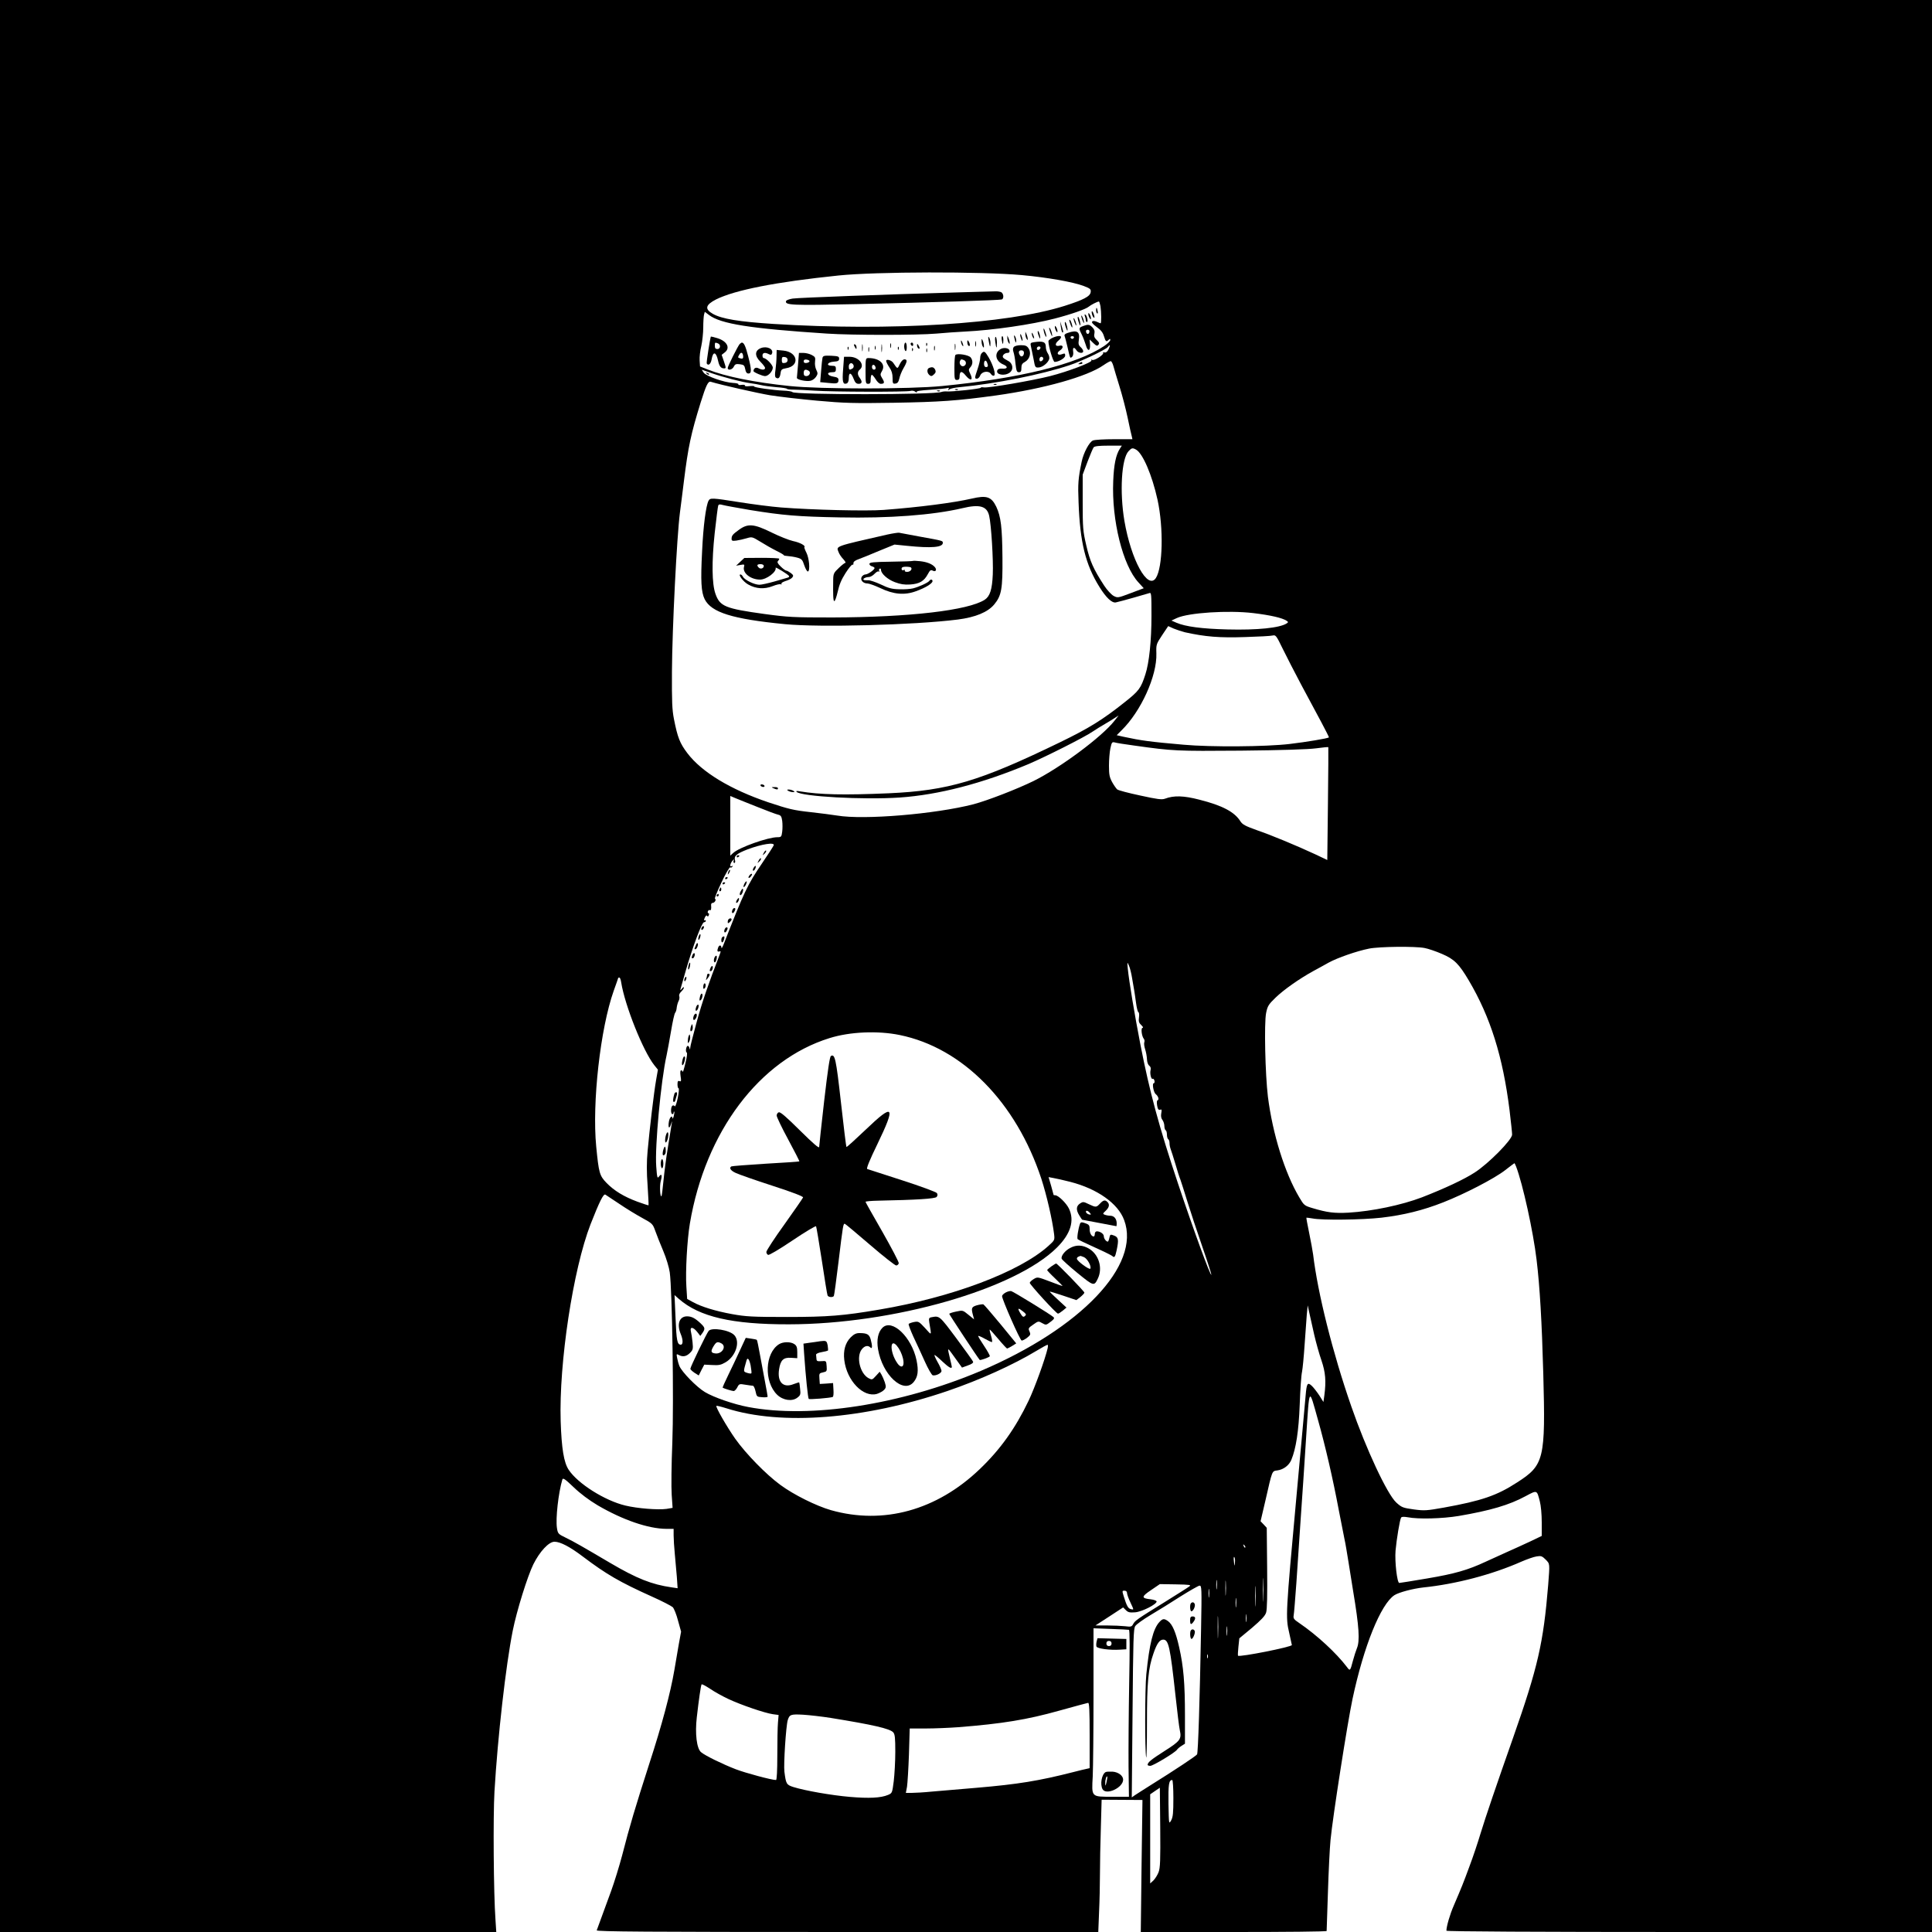 <?xml version="1.0" standalone="no"?>
<!DOCTYPE svg PUBLIC "-//W3C//DTD SVG 20010904//EN"
 "http://www.w3.org/TR/2001/REC-SVG-20010904/DTD/svg10.dtd">
<svg version="1.0" xmlns="http://www.w3.org/2000/svg"
 width="1500pt" height="1500pt" viewBox="0 0 1500 1500"
 preserveAspectRatio="xMidYMid meet">
<g transform="translate(0,1500) scale(0.1,-0.1)"
fill="#000000" stroke="none">
<path d="M0 7500 l0 -7500 1926 0 1927 0 -6 93 c-15 206 -19 806 -8 997 25
424 88 980 142 1250 31 155 115 424 160 515 50 100 120 175 164 175 45 0 120
-39 220 -115 183 -138 286 -198 537 -311 79 -35 151 -73 161 -82 10 -10 29
-57 41 -104 l24 -86 -18 -98 c-9 -55 -25 -144 -34 -199 -31 -181 -96 -425
-197 -735 -106 -330 -149 -472 -209 -706 -22 -83 -60 -206 -85 -275 -54 -146
-106 -289 -112 -306 -4 -10 389 -13 1944 -13 l1950 0 6 152 c4 83 7 217 7 297
0 80 3 243 7 362 l6 216 159 -1 158 -1 -7 -512 -6 -513 721 0 c397 0 722 3
722 8 0 4 5 139 10 300 5 161 14 344 20 405 17 178 131 908 171 1097 87 409
219 735 325 805 34 22 143 51 224 60 253 26 535 100 761 200 44 19 97 38 119
41 34 6 43 3 70 -24 34 -35 33 -27 20 -198 -37 -450 -80 -638 -271 -1182 -133
-378 -215 -619 -255 -750 -19 -64 -57 -178 -85 -252 -50 -136 -60 -160 -122
-305 -30 -68 -57 -162 -57 -195 0 -6 700 -10 1885 -10 l1885 0 0 7500 0 7500
-7500 0 -7500 0 0 -7500z m7935 5364 c198 -18 395 -53 478 -84 52 -20 58 -25
55 -48 -4 -33 -55 -60 -203 -107 -446 -141 -1351 -197 -2260 -140 -267 17
-401 39 -470 78 -66 37 -58 70 24 112 146 73 466 136 951 186 290 30 1107 32
1425 3z m609 -241 c7 -44 8 -133 1 -133 -2 0 -16 5 -30 12 -17 7 -29 8 -35 2
-7 -7 5 -21 35 -43 32 -23 48 -43 56 -71 13 -43 18 -47 37 -28 9 9 12 9 12 -2
0 -8 -21 -29 -48 -47 -213 -142 -655 -251 -1257 -310 -254 -25 -948 -25 -1185
0 -273 28 -498 74 -635 128 l-60 24 -3 46 c-2 26 4 77 13 113 8 37 15 102 15
144 0 42 3 87 6 99 l6 22 32 -24 c91 -70 322 -106 917 -145 196 -13 699 -13
849 0 63 6 165 13 225 16 211 10 515 54 695 101 127 33 241 73 263 92 17 14
63 38 78 40 4 1 9 -16 13 -36z m69 -320 c-10 -30 -25 -44 -40 -39 -8 3 -11 1
-8 -4 8 -13 -71 -64 -86 -54 -7 4 -10 3 -5 -4 9 -14 -180 -86 -321 -122 -143
-36 -477 -93 -514 -88 -15 3 -26 1 -24 -2 5 -8 -228 -33 -266 -29 -13 1 -31
-1 -39 -4 -52 -23 -1142 -23 -1158 -1 -4 5 -34 10 -67 11 -78 3 -235 25 -230
33 2 3 -15 4 -37 2 -24 -3 -38 0 -35 5 3 5 -7 7 -25 5 -17 -3 -28 -1 -25 4 3
5 -16 10 -41 11 -69 3 -211 53 -229 80 l-15 23 73 -26 c95 -33 241 -71 305
-79 27 -4 65 -10 84 -15 19 -5 72 -12 118 -16 45 -3 82 -9 82 -13 0 -3 24 -6
53 -6 28 0 102 -4 162 -8 138 -10 716 -11 744 -2 13 4 29 1 38 -7 9 -7 14 -8
10 -2 -5 8 27 13 106 18 61 4 120 10 131 13 14 4 16 2 10 -8 -6 -11 -5 -12 7
-2 8 6 43 14 79 17 283 27 636 98 855 171 93 31 277 119 295 140 16 20 21 19
13 -2z m31 -144 c5 -19 26 -89 47 -157 21 -67 50 -178 64 -245 14 -67 28 -132
32 -144 l5 -23 -140 0 c-78 0 -152 -4 -166 -10 -28 -10 -74 -96 -88 -165 -27
-130 -30 -170 -24 -315 11 -310 54 -484 162 -657 52 -84 98 -127 128 -120 34
7 239 65 259 72 16 7 17 -6 17 -177 0 -193 -18 -364 -47 -453 -35 -109 -50
-129 -161 -217 -171 -136 -277 -202 -504 -312 -623 -302 -864 -374 -1328 -395
-350 -15 -533 -11 -690 15 -24 5 -32 3 -25 -4 35 -36 517 -63 800 -44 302 21
639 108 1001 260 131 56 436 209 499 253 22 15 64 41 92 57 29 17 65 39 80 49
l28 18 -33 -42 c-97 -124 -420 -364 -628 -467 -129 -63 -356 -151 -465 -180
-298 -77 -852 -123 -1059 -88 -36 6 -130 18 -210 27 -128 14 -166 23 -325 76
-295 100 -516 234 -628 381 -59 78 -76 122 -104 263 -15 75 -17 138 -16 370 2
338 38 1049 62 1235 6 41 19 152 31 245 33 266 54 365 130 610 42 134 58 167
78 161 79 -24 361 -88 462 -105 69 -11 233 -30 365 -42 210 -19 285 -21 595
-16 355 6 490 15 795 57 370 52 706 146 833 235 26 18 51 32 57 31 5 -2 14
-18 19 -37z m51 -642 c-31 -48 -47 -123 -52 -253 -13 -303 75 -656 196 -786
l41 -45 -101 -38 c-100 -38 -102 -38 -134 -21 -17 10 -50 45 -72 79 -84 129
-111 190 -139 312 -26 112 -28 135 -28 335 l0 215 37 99 c21 55 42 105 48 113
8 9 41 13 115 13 l104 0 -15 -23z m124 -7 c53 -28 126 -199 168 -390 48 -221
41 -525 -13 -608 -63 -95 -192 140 -244 443 -38 224 -23 484 32 542 24 26 31
27 57 13z m911 -1270 c133 -16 226 -37 260 -60 13 -9 13 -11 0 -20 -53 -35
-228 -53 -460 -47 -199 5 -326 22 -396 52 l-39 17 43 20 c91 41 397 61 592 38z
m-530 -149 c159 -35 267 -44 470 -37 102 3 197 8 211 12 24 5 28 0 78 -103 29
-59 93 -184 143 -278 50 -93 120 -224 155 -289 35 -65 62 -120 61 -121 -9 -8
-176 -36 -304 -51 -184 -22 -614 -25 -824 -6 -264 23 -328 32 -468 62 l-52 12
37 37 c151 147 277 424 271 598 -2 70 -1 72 45 142 l47 70 42 -19 c24 -10 64
-23 88 -29z m-390 -880 c300 -42 321 -43 825 -39 312 3 524 10 583 18 51 7 94
11 95 9 1 -2 0 -200 -3 -440 l-5 -436 -95 45 c-147 68 -334 146 -453 187 -89
32 -110 43 -127 69 -45 72 -139 122 -317 167 -123 32 -199 34 -268 8 -25 -9
-57 -5 -194 25 -90 19 -169 40 -177 47 -7 6 -25 31 -39 56 -21 39 -25 58 -25
129 0 46 5 106 11 134 10 46 13 51 33 46 11 -4 82 -15 156 -25z m-2930 -476
c74 -30 147 -57 161 -60 22 -5 27 -14 32 -48 3 -23 3 -61 0 -84 -5 -40 -8 -43
-37 -43 -74 0 -298 -80 -343 -122 l-23 -21 0 231 0 232 38 -16 c20 -8 98 -40
172 -69z m127 -298 c-3 -8 -43 -70 -90 -139 -116 -171 -137 -216 -300 -633 -9
-22 -16 -32 -16 -22 -1 21 -17 22 -25 1 -10 -26 -7 -36 9 -31 12 5 12 1 4 -21
-87 -224 -138 -373 -179 -523 -27 -100 -51 -191 -51 -203 -1 -17 -2 -18 -6 -3
-2 9 -8 17 -13 17 -12 0 -20 -44 -9 -51 7 -4 3 -33 -10 -85 -10 -43 -20 -73
-20 -66 -1 6 -6 12 -12 12 -8 0 -9 -15 -5 -45 6 -38 5 -44 -8 -39 -12 5 -16
-1 -16 -25 0 -17 4 -31 9 -31 4 0 1 -34 -7 -75 -9 -41 -19 -70 -23 -64 -4 7
-12 8 -18 5 -14 -9 -15 -66 -1 -66 6 0 10 5 10 12 0 6 2 9 5 7 2 -3 0 -18 -4
-35 -5 -16 -10 -23 -10 -16 -2 26 -20 10 -27 -22 -9 -50 1 -68 15 -26 13 41
14 51 -23 -175 -14 -82 -29 -201 -35 -264 -6 -63 -13 -116 -15 -118 -11 -11
-16 80 -6 117 13 47 7 63 -14 35 -12 -17 -15 -8 -21 78 -12 152 37 672 80 862
7 33 23 119 35 190 12 72 26 136 32 142 6 7 11 25 12 40 2 16 8 38 14 50 7 12
9 29 6 38 -4 10 2 24 15 36 11 11 21 25 21 31 0 7 -7 3 -16 -8 -10 -13 -14
-14 -11 -4 3 9 21 73 41 143 54 186 125 377 142 377 8 0 14 5 14 11 0 5 -5 7
-10 4 -6 -4 -5 5 2 20 7 16 14 21 18 14 5 -7 9 -5 13 5 4 9 2 16 -3 16 -5 0
-7 7 -4 15 4 8 10 12 15 9 9 -5 13 8 10 39 -1 9 4 17 12 17 16 0 31 27 18 32
-5 2 18 58 50 126 32 68 63 121 68 118 5 -4 13 -1 17 5 4 8 3 9 -4 5 -18 -11
-15 17 4 40 13 16 15 16 10 2 -3 -10 -1 -18 5 -18 7 0 9 10 5 24 -8 31 14 49
99 82 110 41 212 57 202 31z m5052 -797 c28 -5 90 -26 136 -46 96 -41 132 -77
208 -205 169 -286 265 -592 317 -1008 11 -91 20 -176 20 -190 0 -40 -183 -225
-290 -294 -83 -54 -233 -124 -410 -193 -158 -60 -385 -108 -570 -119 -110 -6
-165 1 -279 35 -64 19 -67 22 -103 83 -113 190 -207 492 -244 782 -21 174 -30
570 -14 650 11 54 18 66 74 120 63 61 184 146 291 205 33 18 87 47 120 66 69
38 219 90 314 109 79 16 357 19 430 5z m-2269 -237 c6 -37 13 -79 16 -93 2
-14 9 -56 14 -95 5 -38 13 -71 18 -73 6 -2 8 -20 5 -41 -4 -31 -1 -42 18 -60
13 -12 17 -21 10 -21 -15 0 -7 -66 10 -86 5 -6 7 -19 3 -27 -3 -9 0 -33 7 -54
7 -21 13 -55 14 -77 1 -23 8 -43 18 -50 10 -8 14 -20 10 -34 -7 -27 5 -75 16
-68 5 3 11 -3 14 -14 3 -11 0 -20 -5 -20 -15 0 -2 -72 15 -85 19 -14 28 -43
15 -47 -7 -3 -8 -17 -4 -42 5 -28 11 -36 23 -32 13 5 14 0 9 -27 -4 -22 -1
-40 9 -52 8 -11 15 -32 15 -47 0 -15 5 -30 10 -33 6 -3 10 -19 10 -35 0 -16 5
-32 10 -35 6 -3 10 -17 10 -30 0 -13 4 -34 9 -47 5 -13 21 -63 36 -113 14 -49
32 -106 40 -125 7 -19 31 -96 54 -170 23 -74 75 -232 116 -350 41 -118 72
-216 70 -218 -8 -8 -135 338 -259 709 -148 443 -220 710 -292 1079 -46 238
-88 489 -98 590 -5 54 -5 54 9 23 8 -17 19 -62 25 -100z m-3967 -31 c29 -180
170 -532 256 -641 l29 -36 -14 -80 c-17 -96 -51 -385 -66 -551 -8 -84 -8 -166
0 -270 5 -82 9 -150 7 -152 -1 -1 -40 11 -86 28 -105 39 -181 85 -241 147 -53
55 -59 76 -79 281 -33 340 32 917 136 1210 19 53 35 98 35 100 0 1 4 2 9 2 5
0 11 -17 14 -38z m2163 -408 c488 -100 903 -522 1099 -1116 41 -127 85 -316
99 -430 5 -46 5 -47 -45 -92 -225 -202 -749 -399 -1314 -494 -275 -47 -398
-57 -715 -57 -271 0 -318 3 -425 22 -131 24 -239 57 -306 94 l-44 24 -6 95
c-8 118 6 364 27 490 120 713 540 1271 1084 1440 159 50 375 59 546 24z m4785
-1021 c52 -136 133 -505 159 -724 25 -206 41 -483 52 -884 18 -665 7 -710
-204 -845 -157 -102 -275 -142 -568 -195 -135 -24 -151 -25 -234 -14 -84 12
-93 15 -135 53 -71 65 -235 416 -350 748 -144 414 -260 877 -296 1178 -4 30
-18 106 -31 169 -13 63 -23 116 -21 117 1 1 22 -2 47 -6 75 -15 387 -11 536 6
171 20 322 57 479 119 166 65 396 184 480 249 39 30 71 55 73 55 1 1 7 -11 13
-26z m-3461 -119 c210 -54 371 -168 418 -297 131 -350 -336 -840 -1114 -1171
-619 -262 -1323 -372 -1805 -280 -112 21 -268 75 -336 116 -64 38 -179 156
-198 202 -7 17 -15 46 -18 64 -6 30 -5 32 13 22 31 -17 59 -12 87 16 23 23 25
31 20 82 -3 31 -9 69 -13 85 -9 38 17 36 49 -4 l24 -31 17 23 c22 33 21 41
-16 76 -42 39 -69 53 -104 53 -59 0 -81 -60 -49 -137 19 -45 19 -83 1 -83 -28
0 -34 30 -41 205 l-8 180 34 -30 c159 -139 413 -198 854 -197 811 1 1758 273
2082 597 106 106 137 208 92 302 -21 43 -83 103 -106 103 -7 0 -13 1 -13 3 0
1 -9 33 -19 70 l-20 68 37 -7 c20 -3 80 -17 132 -30z m-3503 -170 c54 -37 135
-86 179 -110 79 -43 82 -46 102 -102 11 -31 39 -102 62 -156 23 -54 45 -128
50 -165 19 -137 32 -1000 20 -1320 -7 -167 -9 -350 -5 -406 l7 -102 -47 -8
c-66 -9 -225 3 -320 26 -159 38 -369 170 -440 278 -37 56 -55 163 -62 376 -14
453 96 1179 232 1530 68 173 100 239 115 230 5 -3 53 -35 107 -71z m5397
-1019 c14 -60 39 -150 56 -198 31 -92 37 -159 22 -272 l-7 -50 -32 51 c-18 27
-44 61 -58 74 -33 31 -40 21 -48 -73 -3 -40 -36 -396 -72 -792 -83 -903 -84
-932 -56 -1051 11 -50 21 -94 21 -96 0 -15 -405 -95 -418 -83 -2 2 -1 33 3 69
l7 66 99 82 c71 61 101 92 109 118 8 24 10 136 8 347 l-3 311 -24 26 -24 25
37 158 c56 245 50 230 95 237 47 7 89 39 107 82 36 87 57 221 65 429 4 116 12
230 18 255 5 25 14 119 20 210 6 91 14 197 17 235 l7 70 13 -60 c7 -33 24
-109 38 -170z m-2070 -102 c-19 -84 -102 -312 -148 -408 -102 -214 -220 -379
-379 -531 -334 -320 -748 -434 -1155 -319 -115 33 -290 120 -393 196 -112 82
-268 242 -351 359 -65 93 -154 247 -146 255 2 2 37 -6 78 -19 426 -136 1072
-85 1715 134 254 87 509 202 695 314 41 25 78 45 83 45 4 1 4 -11 1 -26z
m2099 -558 c57 -202 116 -458 161 -698 20 -103 40 -206 45 -229 6 -24 19 -104
31 -178 12 -74 28 -175 36 -225 46 -275 53 -385 29 -442 -8 -20 -22 -63 -31
-97 -21 -80 -22 -82 -47 -48 -82 108 -232 247 -370 341 -42 28 -47 36 -43 59
3 15 12 128 21 252 8 124 24 351 34 505 11 154 30 437 42 629 26 397 20 389
92 131z m-5593 -662 c195 -114 393 -182 533 -183 l57 0 0 -50 c0 -28 4 -92 9
-143 5 -51 12 -132 16 -180 l6 -88 -48 7 c-152 22 -269 68 -473 188 -219 129
-283 166 -347 197 -60 29 -62 32 -69 76 -11 74 11 270 42 376 5 15 21 4 88
-60 52 -50 119 -100 186 -140z m7315 31 c9 -34 15 -102 15 -164 l0 -105 -92
-44 c-51 -24 -131 -60 -178 -81 -47 -21 -121 -55 -165 -75 -139 -65 -241 -94
-454 -130 -113 -19 -210 -35 -217 -35 -17 0 -36 166 -29 251 8 88 33 240 43
256 5 8 21 8 52 3 81 -16 269 -11 395 10 246 42 393 85 520 154 90 48 87 49
110 -40z m-2287 -359 c-3 -3 -9 2 -12 12 -6 14 -5 15 5 6 7 -7 10 -15 7 -18z
m-80 -116 c-3 -33 -4 -33 -8 8 -3 23 -2 39 3 34 5 -5 7 -24 5 -42z m219 -286
c-1 -43 -3 -10 -3 72 0 83 2 118 3 78 2 -40 2 -107 0 -150z m-290 40 c-2 -27
-3 -5 -3 47 0 52 1 74 3 48 2 -27 2 -69 0 -95z m-70 45 c-2 -18 -4 -6 -4 27 0
33 2 48 4 33 2 -15 2 -42 0 -60z m300 -125 c-2 -37 -3 -9 -3 62 0 72 1 102 3
68 2 -34 2 -93 0 -130z m-513 140 c-10 -8 -93 -60 -184 -117 -225 -139 -237
-148 -252 -175 -11 -21 -17 -23 -63 -17 -27 3 -90 6 -140 6 l-90 0 108 70 107
70 21 -21 c18 -18 30 -20 73 -17 54 5 166 62 166 84 0 6 -21 14 -46 17 -74 8
-74 20 2 71 l69 47 124 -2 c109 -2 122 -4 105 -16z m91 -335 c-10 -552 -23
-956 -31 -969 -7 -12 -179 -126 -359 -238 -55 -35 -111 -70 -124 -79 l-24 -17
6 653 c5 577 7 656 21 677 9 14 62 52 119 86 56 33 161 98 232 144 72 45 138
83 148 84 17 1 18 -16 12 -341z m62 255 c-2 -16 -4 -3 -4 27 0 30 2 43 4 28 2
-16 2 -40 0 -55z m-637 30 c0 -10 11 -42 25 -71 30 -65 30 -61 4 -55 -21 6
-31 24 -55 101 -12 40 -12 42 6 42 12 0 20 -7 20 -17z m847 -105 c-2 -18 -4
-6 -4 27 0 33 2 48 4 33 2 -15 2 -42 0 -60z m-140 -230 c-1 -40 -3 -10 -3 67
0 77 1 110 3 73 2 -37 2 -100 0 -140z m220 115 c-2 -16 -4 -5 -4 22 0 28 2 40
4 28 2 -13 2 -35 0 -50z m-150 -105 c-2 -18 -4 -6 -4 27 0 33 2 48 4 33 2 -15
2 -42 0 -60z m-762 38 c7 -2 7 -142 2 -412 -4 -225 -6 -516 -5 -647 l3 -237
-127 0 c-168 0 -163 -5 -154 160 3 69 6 355 6 636 l0 512 133 -5 c72 -2 137
-6 142 -7z m612 -218 c-3 -7 -5 -2 -5 12 0 14 2 19 5 13 2 -7 2 -19 0 -25z
m-3722 -319 c98 -46 282 -109 345 -118 l45 -6 -5 -60 c-3 -33 -5 -147 -5 -252
0 -122 -4 -193 -10 -193 -34 0 -235 54 -311 83 -104 40 -239 106 -271 133 -34
28 -48 145 -33 272 15 132 31 245 37 254 2 5 31 -11 65 -33 33 -23 98 -59 143
-80z m2805 -283 l0 -254 -22 -5 c-13 -2 -59 -14 -103 -25 -270 -69 -433 -95
-748 -122 -133 -11 -292 -25 -353 -30 -60 -6 -130 -10 -155 -10 l-46 0 9 48
c4 26 11 138 15 250 l6 202 126 0 c69 0 182 5 251 10 342 27 533 58 786 129
115 32 215 59 222 60 9 1 12 -56 12 -253z m-2010 136 c327 -53 459 -83 485
-112 13 -15 16 -42 16 -151 0 -74 -6 -176 -12 -228 -12 -92 -12 -93 -45 -107
-55 -23 -145 -28 -296 -15 -141 12 -348 48 -440 77 -52 17 -56 24 -68 119 -7
56 12 353 26 400 14 44 24 47 119 42 49 -3 146 -14 215 -25z m2660 -622 c0
-115 -3 -147 -17 -173 -18 -32 -18 -31 -21 127 -2 153 3 186 29 186 5 0 9 -63
9 -140z m-115 -576 c-9 -23 -27 -51 -40 -64 l-25 -23 0 346 0 346 38 26 37 25
3 -307 c2 -259 0 -315 -13 -349z"/>
<path d="M7410 12729 c-524 -15 -1207 -40 -1255 -47 -27 -4 -50 -13 -52 -19
-11 -33 46 -35 552 -24 586 13 1105 30 1123 36 15 6 16 37 0 53 -7 7 -30 11
-52 10 -23 0 -165 -5 -316 -9z"/>
<path d="M8510 12591 c0 -11 4 -22 9 -25 4 -3 6 6 3 19 -5 30 -12 33 -12 6z"/>
<path d="M8477 12566 c3 -15 10 -29 15 -32 6 -4 7 2 3 17 -10 35 -23 45 -18
15z"/>
<path d="M8450 12560 c0 -8 5 -22 10 -30 9 -13 10 -13 10 0 0 8 -5 22 -10 30
-9 13 -10 13 -10 0z"/>
<path d="M8423 12546 c4 -10 7 -24 7 -32 0 -8 4 -14 9 -14 11 0 1 49 -12 57
-7 4 -8 0 -4 -11z"/>
<path d="M8402 12519 c6 -16 12 -28 14 -26 5 5 -13 57 -20 57 -3 0 0 -14 6
-31z"/>
<path d="M8373 12505 c6 -19 12 -33 14 -32 6 7 -9 67 -17 67 -5 0 -3 -16 3
-35z"/>
<path d="M8342 12499 c6 -16 12 -28 14 -26 5 5 -13 57 -20 57 -3 0 0 -14 6
-31z"/>
<path d="M8305 12500 c12 -40 26 -59 19 -25 -4 17 -11 35 -16 40 -7 7 -8 1 -3
-15z"/>
<path d="M8236 12465 c6 -40 11 -52 18 -44 2 2 -3 22 -10 44 l-13 40 5 -40z"/>
<path d="M8273 12465 c6 -19 12 -33 14 -32 6 7 -9 67 -17 67 -5 0 -3 -16 3
-35z"/>
<path d="M8408 12468 c-33 -12 -34 -17 -9 -66 10 -20 24 -57 31 -80 14 -53 36
-51 33 3 l-3 39 29 -28 c23 -22 30 -24 39 -13 9 11 6 19 -13 37 -18 17 -23 29
-18 50 4 20 -1 34 -16 49 -23 23 -33 24 -73 9z m50 -45 c-4 -22 -22 -20 -26 1
-2 10 3 16 13 16 10 0 15 -7 13 -17z"/>
<path d="M8190 12460 c0 -8 5 -22 10 -30 9 -13 10 -13 10 0 0 8 -5 22 -10 30
-9 13 -10 13 -10 0z"/>
<path d="M8151 12430 c15 -45 24 -54 15 -15 -4 17 -12 34 -17 40 -5 5 -4 -6 2
-25z"/>
<path d="M8105 12425 c4 -17 11 -34 16 -39 5 -5 4 5 -1 24 -12 42 -24 55 -15
15z"/>
<path d="M8062 12399 c6 -16 12 -29 13 -27 6 6 -8 58 -16 58 -4 0 -3 -14 3
-31z"/>
<path d="M8292 12416 c-23 -7 -31 -15 -26 -26 3 -8 13 -44 21 -80 22 -96 21
-94 36 -81 8 6 12 23 9 41 -5 34 7 39 26 10 14 -22 52 -27 52 -7 0 8 -9 22
-20 32 -16 14 -19 26 -14 56 10 64 -13 79 -84 55z m46 -37 c-2 -6 -8 -10 -13
-10 -5 0 -11 4 -13 10 -2 6 4 11 13 11 9 0 15 -5 13 -11z"/>
<path d="M7961 12405 c0 -11 4 -27 9 -35 9 -13 10 -13 9 0 0 8 -4 24 -9 35
l-9 20 0 -20z"/>
<path d="M8011 12410 c0 -8 4 -22 9 -30 12 -18 12 -2 0 25 -6 13 -9 15 -9 5z"/>
<path d="M7921 12400 c0 -8 4 -24 9 -35 5 -13 9 -14 9 -5 0 8 -4 24 -9 35 -5
13 -9 14 -9 5z"/>
<path d="M7876 12375 c8 -37 14 -45 14 -19 0 10 -5 26 -10 34 -8 11 -9 7 -4
-15z"/>
<path d="M8183 12382 c-24 -9 -43 -23 -43 -31 0 -39 36 -161 48 -161 32 0 82
30 82 49 0 18 -3 19 -25 11 -33 -13 -46 9 -17 28 31 20 29 46 -2 38 -35 -9
-39 15 -7 41 37 31 17 45 -36 25z"/>
<path d="M5519 12387 c-6 -15 -36 -204 -32 -209 12 -21 32 -4 38 32 11 65 35
60 50 -10 9 -43 22 -60 46 -60 17 0 17 2 0 53 l-18 52 23 18 c47 35 19 89 -58
112 -27 8 -48 13 -49 12z m55 -53 c24 -9 20 -44 -4 -44 -15 0 -20 7 -20 25 0
27 1 28 24 19z"/>
<path d="M7676 12355 c8 -50 14 -58 14 -19 0 16 -5 36 -11 44 -7 11 -8 4 -3
-25z"/>
<path d="M7727 12348 c8 -57 13 -61 13 -10 0 22 -4 43 -9 46 -5 4 -7 -12 -4
-36z"/>
<path d="M7778 12360 c2 -16 6 -30 8 -30 2 0 4 14 4 30 0 17 -4 30 -8 30 -5 0
-7 -13 -4 -30z"/>
<path d="M7821 12375 c0 -11 4 -27 9 -35 9 -13 10 -13 9 0 0 8 -4 24 -9 35
l-9 20 0 -20z"/>
<path d="M7621 12350 c0 -14 4 -32 9 -40 8 -12 10 -12 9 5 0 11 -4 29 -9 40
-8 18 -9 18 -9 -5z"/>
<path d="M7461 12350 c0 -8 4 -22 9 -30 12 -18 12 -2 0 25 -6 13 -9 15 -9 5z"/>
<path d="M7510 12343 c0 -12 5 -25 10 -28 13 -8 13 15 0 35 -8 12 -10 11 -10
-7z"/>
<path d="M7572 12330 c0 -19 2 -27 5 -17 2 9 2 25 0 35 -3 9 -5 1 -5 -18z"/>
<path d="M8026 12343 c-26 -4 -28 -7 -21 -36 4 -18 13 -61 20 -97 11 -63 13
-65 40 -63 30 2 71 35 81 65 3 10 -1 30 -10 43 -9 13 -16 35 -16 48 0 43 -19
51 -94 40z m52 -45 c-6 -18 -28 -21 -28 -4 0 9 7 16 16 16 9 0 14 -5 12 -12z
m22 -82 c0 -8 -7 -16 -15 -20 -10 -4 -15 1 -15 14 0 11 7 20 15 20 8 0 15 -6
15 -14z"/>
<path d="M5742 12328 c-17 -22 -92 -172 -92 -185 0 -22 36 -14 47 10 9 19 17
23 47 19 31 -4 36 -8 42 -38 4 -24 12 -34 25 -34 25 0 25 29 -2 133 -20 79
-33 107 -49 107 -4 0 -12 -6 -18 -12z m28 -100 c0 -11 -6 -15 -20 -11 -23 6
-24 7 -8 33 13 21 28 10 28 -22z"/>
<path d="M6693 12300 c0 -25 2 -35 4 -22 2 12 2 32 0 45 -2 12 -4 2 -4 -23z"/>
<path d="M6843 12295 c0 -27 2 -38 4 -22 2 15 2 37 0 50 -2 12 -4 0 -4 -28z"/>
<path d="M6912 12315 c0 -16 2 -22 5 -12 2 9 2 23 0 30 -3 6 -5 -1 -5 -18z"/>
<path d="M7020 12311 c0 -17 5 -33 10 -36 6 -4 10 8 10 29 0 20 -4 36 -10 36
-5 0 -10 -13 -10 -29z"/>
<path d="M7070 12331 c0 -6 5 -13 10 -16 6 -3 10 1 10 9 0 9 -4 16 -10 16 -5
0 -10 -4 -10 -9z"/>
<path d="M7191 12324 c0 -11 3 -14 6 -6 3 7 2 16 -1 19 -3 4 -6 -2 -5 -13z"/>
<path d="M7413 12305 c0 -22 2 -30 4 -17 2 12 2 30 0 40 -3 9 -5 -1 -4 -23z"/>
<path d="M6630 12323 c0 -4 5 -15 10 -23 8 -13 10 -13 10 2 0 9 -4 20 -10 23
-5 3 -10 3 -10 -2z"/>
<path d="M7120 12318 c0 -9 5 -20 10 -23 13 -8 13 5 0 25 -8 13 -10 13 -10 -2z"/>
<path d="M6792 12300 c0 -14 2 -19 5 -12 2 6 2 18 0 25 -3 6 -5 1 -5 -13z"/>
<path d="M7252 12295 c0 -16 2 -22 5 -12 2 9 2 23 0 30 -3 6 -5 -1 -5 -18z"/>
<path d="M7871 12306 c-7 -9 -8 -22 -3 -37 5 -13 13 -54 16 -91 7 -58 10 -68
27 -68 15 0 19 7 19 33 0 25 6 36 29 48 37 22 49 70 27 104 -13 20 -25 25 -60
25 -25 0 -48 -6 -55 -14z m79 -45 c0 -25 -20 -38 -31 -20 -15 23 -10 39 11 39
13 0 20 -7 20 -19z"/>
<path d="M5909 12298 c-50 -19 -52 -61 -4 -108 19 -19 35 -40 35 -47 0 -16
-24 -17 -52 -2 -19 10 -37 0 -38 -22 0 -9 69 -39 90 -39 25 0 60 38 60 66 0
21 -51 74 -71 74 -5 0 -9 9 -9 20 0 22 20 26 50 10 14 -7 20 -6 24 6 13 34
-38 59 -85 42z"/>
<path d="M6581 12294 c0 -11 3 -14 6 -6 3 7 2 16 -1 19 -3 4 -6 -2 -5 -13z"/>
<path d="M6742 12285 c0 -16 2 -22 5 -12 2 9 2 23 0 30 -3 6 -5 -1 -5 -18z"/>
<path d="M6971 12294 c0 -11 3 -14 6 -6 3 7 2 16 -1 19 -3 4 -6 -2 -5 -13z"/>
<path d="M7081 12284 c0 -11 3 -14 6 -6 3 7 2 16 -1 19 -3 4 -6 -2 -5 -13z"/>
<path d="M7192 12280 c0 -14 2 -19 5 -12 2 6 2 18 0 25 -3 6 -5 1 -5 -13z"/>
<path d="M7767 12289 c-50 -30 -38 -94 23 -119 39 -16 33 -36 -9 -32 -21 1
-34 -3 -38 -14 -13 -33 55 -46 95 -18 34 24 27 74 -13 93 -16 8 -33 19 -37 25
-10 14 11 36 34 36 13 0 18 6 16 18 -4 20 -45 27 -71 11z"/>
<path d="M6029 12234 c0 -27 -4 -74 -8 -104 -6 -37 -5 -57 3 -62 19 -13 31 -2
36 33 4 30 9 34 43 40 109 17 92 126 -21 137 l-52 5 -1 -49z m86 -29 c0 -13
-8 -21 -22 -23 -19 -3 -23 1 -23 23 0 22 4 26 23 23 14 -2 22 -10 22 -23z"/>
<path d="M7622 12258 c-7 -7 -12 -24 -12 -38 0 -15 -9 -53 -20 -85 -24 -70
-24 -75 -5 -75 9 0 20 11 25 24 12 32 65 41 83 13 7 -11 18 -17 25 -13 15 9
-7 80 -42 141 -29 48 -35 52 -54 33z m42 -74 c10 -25 7 -34 -9 -34 -9 0 -15 9
-15 25 0 28 15 34 24 9z"/>
<path d="M6196 12169 c-4 -51 -8 -97 -9 -102 -3 -15 75 -31 107 -23 14 3 33
17 42 31 14 21 14 28 2 53 -8 15 -13 44 -10 64 4 32 1 38 -26 52 -17 9 -46 16
-65 16 l-34 0 -7 -91z m89 26 c0 -5 -10 -11 -22 -13 -16 -2 -23 2 -23 13 0 11
7 15 23 13 12 -2 22 -7 22 -13z m-6 -74 c19 -12 6 -41 -19 -41 -15 0 -20 7
-20 25 0 26 14 31 39 16z"/>
<path d="M7418 12244 c-5 -4 -8 -49 -8 -101 0 -86 1 -93 20 -93 14 0 20 7 20
23 0 47 16 51 48 11 38 -46 60 -37 35 14 -14 30 -14 34 1 51 19 21 21 51 3 75
-14 20 -105 35 -119 20z m66 -40 c22 -9 20 -41 -4 -47 -20 -5 -37 23 -25 43 7
12 8 12 29 4z"/>
<path d="M6386 12223 c-2 -10 -8 -57 -11 -104 l-7 -86 62 -6 c69 -8 80 -4 80
23 0 15 -9 21 -40 26 -48 8 -56 34 -10 34 25 0 30 4 30 25 0 21 -5 25 -30 25
-49 0 -38 28 13 32 34 2 42 7 42 23 0 18 -8 20 -62 23 -52 2 -62 0 -67 -15z"/>
<path d="M6546 12134 c-8 -99 -2 -122 28 -111 10 4 16 19 16 42 0 47 18 44 37
-5 12 -31 21 -40 40 -40 26 0 30 17 8 46 -19 25 -19 48 0 64 44 36 -7 100 -80
100 l-42 0 -7 -96z m81 30 c3 -9 0 -20 -8 -25 -23 -14 -29 -11 -29 16 0 28 27
35 37 9z"/>
<path d="M6720 12120 c0 -93 1 -100 20 -100 16 0 20 7 20 35 0 19 4 35 9 35 5
0 18 -16 30 -35 12 -20 28 -35 39 -35 29 0 32 10 12 42 -17 28 -17 32 -2 58
31 53 -19 100 -105 100 -22 0 -23 -3 -23 -100z m78 27 c2 -10 -3 -17 -12 -17
-10 0 -16 9 -16 21 0 24 23 21 28 -4z"/>
<path d="M6880 12198 c0 -7 11 -30 25 -50 18 -26 25 -50 25 -83 0 -42 2 -46
22 -43 16 2 24 12 30 38 4 20 18 56 32 80 31 53 32 70 8 70 -11 0 -25 -14 -36
-37 -19 -40 -17 -40 -51 10 -14 21 -55 32 -55 15z"/>
<path d="M7213 12143 c-16 -6 -17 -35 -1 -51 16 -16 23 -15 42 4 12 12 13 20
6 35 -11 19 -23 22 -47 12z"/>
<path d="M8380 12180 c-12 -7 -10 -9 7 -7 12 0 19 5 17 9 -6 10 -6 10 -24 -2z"/>
<path d="M5487 12099 c7 -7 15 -10 18 -7 3 3 -2 9 -12 12 -14 6 -15 5 -6 -5z"/>
<path d="M7718 12013 c7 -3 16 -2 19 1 4 3 -2 6 -13 5 -11 0 -14 -3 -6 -6z"/>
<path d="M7418 11973 c7 -3 16 -2 19 1 4 3 -2 6 -13 5 -11 0 -14 -3 -6 -6z"/>
<path d="M7278 11963 c7 -3 16 -2 19 1 4 3 -2 6 -13 5 -11 0 -14 -3 -6 -6z"/>
<path d="M7545 11129 c-139 -32 -406 -67 -685 -88 -134 -10 -552 0 -795 19
-77 6 -222 25 -323 41 -215 34 -228 35 -241 11 -20 -38 -41 -195 -50 -394 -12
-230 -7 -315 20 -370 52 -103 214 -154 624 -194 270 -26 1001 -7 1342 36 137
18 232 57 282 117 57 69 66 121 64 363 -2 237 -12 319 -48 396 -38 78 -75 90
-190 63z m-1720 -89 c253 -41 369 -51 695 -57 385 -8 723 18 950 71 136 33
193 17 210 -59 16 -68 33 -344 28 -455 -5 -117 -22 -169 -62 -196 -128 -83
-582 -136 -1181 -138 -306 0 -345 2 -530 27 -304 42 -346 59 -380 156 -28 77
-30 250 -6 473 12 108 24 204 27 212 4 11 12 12 37 5 18 -5 113 -22 212 -39z"/>
<path d="M5739 10888 c-50 -36 -59 -46 -59 -72 0 -15 6 -17 38 -13 20 3 56 11
79 18 41 12 43 12 105 -26 35 -22 91 -54 125 -71 35 -17 61 -33 59 -35 -2 -2
10 -5 28 -6 18 -1 51 -6 74 -12 37 -10 42 -16 57 -62 10 -28 22 -48 28 -46 18
6 10 102 -12 146 -11 21 -18 41 -16 43 12 11 -34 36 -87 47 -32 7 -107 37
-168 67 -136 67 -183 71 -251 22z"/>
<path d="M6890 10850 c-413 -94 -398 -89 -380 -135 6 -17 23 -42 38 -57 14
-16 21 -28 15 -28 -5 0 -28 -18 -51 -40 -37 -35 -42 -44 -43 -87 -2 -124 0
-168 8 -170 6 -2 17 31 27 73 12 55 29 95 61 145 25 39 49 68 54 65 5 -3 8 2
7 11 -1 11 13 22 39 31 22 8 94 37 160 65 l120 49 100 -10 c185 -19 275 -12
275 23 0 17 3 16 -185 50 -77 14 -147 27 -155 29 -8 1 -49 -5 -90 -14z"/>
<path d="M5747 10638 l-32 -30 34 6 c31 6 33 4 27 -17 -11 -47 53 -97 125 -97
50 0 130 60 121 92 -2 9 97 -52 104 -64 3 -4 -1 -10 -8 -12 -7 -2 -53 -16
-103 -30 -49 -14 -103 -26 -119 -26 -38 0 -113 36 -127 61 -5 10 -14 19 -20
19 -21 0 22 -57 60 -78 60 -34 125 -38 189 -13 30 12 58 18 64 15 6 -4 8 -3 5
3 -4 6 11 15 32 22 21 6 45 18 52 27 11 14 9 19 -11 35 -14 10 -30 19 -36 19
-5 0 -25 14 -43 32 -22 21 -29 34 -21 42 5 5 10 13 10 18 0 4 -61 7 -136 7
l-135 -1 -32 -30z m183 -32 c0 -19 -25 -27 -39 -13 -18 18 -13 27 14 27 15 0
25 -6 25 -14z"/>
<path d="M7088 10645 c-2 -2 -79 -5 -171 -6 -135 -2 -167 -5 -167 -17 0 -8 9
-16 20 -19 11 -3 20 -9 20 -13 0 -14 -52 -50 -71 -50 -10 0 -23 -9 -29 -19
-13 -25 11 -51 45 -51 12 0 57 -16 100 -36 102 -49 188 -57 277 -24 73 26 128
60 128 78 0 15 -16 16 -25 2 -8 -13 -79 -46 -126 -58 -20 -5 -68 -9 -106 -7
-57 1 -84 8 -144 37 -41 19 -85 34 -99 33 -14 -1 -29 0 -34 3 -12 7 15 22 40
22 11 0 31 11 44 25 12 13 27 22 33 18 6 -3 7 -1 3 5 -3 6 -2 13 4 17 5 3 10
0 10 -9 0 -29 51 -75 108 -96 43 -16 73 -21 119 -18 72 5 108 26 137 81 16 30
22 34 37 27 23 -13 35 5 18 26 -21 25 -61 41 -116 47 -28 3 -53 4 -55 2z m-15
-51 c12 -13 -6 -34 -30 -34 -13 0 -21 4 -18 10 3 6 -1 7 -9 4 -11 -4 -16 0
-16 10 0 11 9 16 33 16 19 0 36 -3 40 -6z"/>
<path d="M5905 8900 c3 -5 13 -10 21 -10 8 0 12 5 9 10 -3 6 -13 10 -21 10 -8
0 -12 -4 -9 -10z"/>
<path d="M6005 8880 c27 -12 35 -12 35 0 0 6 -12 10 -27 9 -25 0 -26 -1 -8 -9z"/>
<path d="M6120 8860 c8 -5 24 -10 35 -10 17 0 17 2 5 10 -8 5 -24 10 -35 10
-17 0 -17 -2 -5 -10z"/>
<path d="M5930 8378 c-12 -22 -12 -22 6 -6 10 10 15 20 12 24 -4 3 -12 -5 -18
-18z"/>
<path d="M5720 8349 c0 -5 5 -7 10 -4 6 3 10 8 10 11 0 2 -4 4 -10 4 -5 0 -10
-5 -10 -11z"/>
<path d="M5890 8318 c-12 -22 -12 -22 6 -6 10 10 15 20 12 24 -4 3 -12 -5 -18
-18z"/>
<path d="M5850 8261 c-6 -12 -7 -21 -1 -21 10 0 24 30 17 37 -2 3 -9 -5 -16
-16z"/>
<path d="M5656 8235 c-9 -26 -7 -32 5 -12 6 10 9 21 6 23 -2 3 -7 -2 -11 -11z"/>
<path d="M5820 8205 c-7 -9 -11 -18 -8 -20 3 -3 11 1 18 10 7 9 11 18 8 20 -3
3 -11 -1 -18 -10z"/>
<path d="M5630 8179 c0 -5 5 -7 10 -4 6 3 10 8 10 11 0 2 -4 4 -10 4 -5 0 -10
-5 -10 -11z"/>
<path d="M5780 8140 c-6 -12 -9 -24 -7 -27 3 -2 11 5 17 17 6 12 9 24 7 27 -3
2 -11 -5 -17 -17z"/>
<path d="M5610 8139 c0 -5 5 -7 10 -4 6 3 10 8 10 11 0 2 -4 4 -10 4 -5 0 -10
-5 -10 -11z"/>
<path d="M5586 8095 c-3 -8 -1 -15 4 -15 6 0 10 7 10 15 0 8 -2 15 -4 15 -2 0
-6 -7 -10 -15z"/>
<path d="M5750 8079 c-13 -24 -4 -41 10 -19 10 16 13 40 5 40 -2 0 -9 -9 -15
-21z"/>
<path d="M5565 8050 c-3 -5 -1 -10 4 -10 6 0 11 5 11 10 0 6 -2 10 -4 10 -3 0
-8 -4 -11 -10z"/>
<path d="M5720 8011 c-6 -12 -7 -21 -1 -21 10 0 24 30 17 37 -2 3 -9 -5 -16
-16z"/>
<path d="M5686 7934 c-9 -22 3 -32 14 -14 12 19 12 30 1 30 -5 0 -12 -7 -15
-16z"/>
<path d="M5657 7863 c-4 -3 -7 -13 -7 -21 0 -12 3 -12 15 -2 8 7 15 16 15 21
0 11 -14 12 -23 2z"/>
<path d="M5446 7795 c-3 -8 -1 -15 3 -15 5 0 11 7 15 15 3 8 1 15 -3 15 -5 0
-11 -7 -15 -15z"/>
<path d="M5626 7784 c-9 -22 3 -32 14 -14 12 19 12 30 1 30 -5 0 -12 -7 -15
-16z"/>
<path d="M5425 7730 c-4 -12 -5 -24 -2 -27 3 -2 8 5 12 17 4 12 5 24 2 27 -3
2 -8 -5 -12 -17z"/>
<path d="M5607 7723 c-10 -10 -8 -45 2 -39 11 7 21 46 12 46 -4 0 -11 -3 -14
-7z"/>
<path d="M5404 7664 c-4 -10 -9 -22 -11 -26 -2 -5 0 -8 6 -8 11 0 26 39 17 47
-3 3 -9 -3 -12 -13z"/>
<path d="M5376 7584 c-8 -21 -8 -24 3 -24 5 0 11 9 14 20 6 24 -8 27 -17 4z"/>
<path d="M5545 7559 c-6 -19 0 -38 9 -28 10 12 16 49 7 49 -5 0 -13 -9 -16
-21z"/>
<path d="M5346 7504 c-4 -14 -5 -29 -2 -31 3 -3 8 7 12 21 3 15 4 29 1 32 -2
3 -8 -7 -11 -22z"/>
<path d="M5516 7484 c-8 -21 -8 -24 3 -24 5 0 11 9 14 20 6 24 -8 27 -17 4z"/>
<path d="M5490 7431 c0 -5 -3 -18 -6 -28 -5 -16 -4 -16 10 1 18 23 20 36 6 36
-5 0 -10 -4 -10 -9z"/>
<path d="M5316 7404 c-4 -9 -4 -19 -1 -22 2 -3 7 3 11 12 4 9 4 19 1 22 -2 3
-7 -3 -11 -12z"/>
<path d="M5468 7364 c-5 -4 -8 -16 -8 -28 0 -14 3 -17 11 -9 6 6 9 19 7 28 -1
9 -6 13 -10 9z"/>
<path d="M5436 7267 c-8 -31 -7 -39 3 -33 12 8 21 45 11 51 -4 3 -10 -5 -14
-18z"/>
<path d="M5406 7184 c-9 -23 -7 -36 3 -30 12 8 21 46 11 46 -4 0 -11 -7 -14
-16z"/>
<path d="M5385 7109 c-4 -11 -4 -23 0 -27 7 -7 25 17 25 36 0 20 -18 14 -25
-9z"/>
<path d="M5367 7037 c-11 -29 -9 -53 4 -40 6 6 9 21 7 34 -3 21 -4 22 -11 6z"/>
<path d="M5347 6957 c-4 -10 -7 -28 -7 -40 1 -20 2 -20 11 -4 6 10 9 28 7 40
-3 20 -4 20 -11 4z"/>
<path d="M5307 6793 c-11 -20 -17 -63 -8 -63 10 0 26 58 18 66 -3 3 -7 2 -10
-3z"/>
<path d="M5236 6508 c-11 -37 -13 -59 -6 -63 5 -3 11 3 13 12 3 10 8 28 12 41
4 13 2 22 -5 22 -6 0 -12 -6 -14 -12z"/>
<path d="M5177 6203 c-12 -20 -18 -73 -8 -73 5 0 13 16 17 35 6 34 1 55 -9 38z"/>
<path d="M5159 6095 c-13 -22 -19 -65 -9 -65 6 0 13 6 16 14 7 19 1 64 -7 51z"/>
<path d="M5130 5965 c0 -19 5 -35 10 -35 6 0 10 16 10 35 0 19 -4 35 -10 35
-5 0 -10 -16 -10 -35z"/>
<path d="M6451 6801 c-9 -6 -24 -106 -52 -347 -21 -187 -39 -348 -39 -359 0
-13 -44 24 -149 128 -108 107 -153 146 -165 141 -9 -3 -16 -15 -16 -25 0 -11
40 -95 90 -187 49 -91 88 -167 86 -169 -1 -2 -119 -10 -261 -18 -142 -9 -262
-18 -267 -21 -19 -12 -5 -33 35 -51 23 -11 151 -56 284 -99 154 -50 241 -83
238 -91 -2 -6 -67 -100 -144 -208 -78 -108 -141 -205 -141 -215 0 -10 6 -20
14 -23 8 -3 91 46 190 113 97 65 178 114 182 109 3 -5 23 -125 45 -267 21
-141 41 -263 44 -269 5 -15 41 -18 49 -5 3 5 19 123 36 263 35 289 37 302 50
297 5 -2 93 -75 195 -163 102 -88 194 -160 203 -160 9 0 18 8 20 17 2 9 -56
119 -127 244 -72 125 -131 230 -131 233 0 4 44 8 98 9 298 6 442 15 454 29 8
10 9 20 2 30 -5 8 -126 53 -269 99 -143 46 -265 86 -272 88 -8 3 19 70 79 193
145 300 128 322 -89 114 -81 -77 -149 -139 -151 -136 -3 3 -22 159 -43 347
-38 340 -47 378 -78 359z"/>
<path d="M8540 5655 c-28 -30 -32 -30 -87 -4 -41 20 -45 20 -68 5 -30 -20 -32
-50 -5 -93 11 -18 21 -33 22 -33 2 0 61 -11 133 -25 71 -14 130 -25 132 -25 2
0 3 9 3 21 0 35 -19 59 -48 60 -15 0 -35 4 -45 8 -16 6 -16 9 8 31 27 26 32
49 13 68 -18 18 -32 15 -58 -13z m-79 -71 c12 -14 11 -16 -5 -13 -11 2 -21 10
-24 17 -5 17 13 15 29 -4z"/>
<path d="M8385 5498 c-14 -39 -25 -112 -18 -119 4 -4 64 -33 133 -64 69 -31
129 -61 135 -66 17 -17 23 -9 34 41 18 85 15 104 -19 117 -29 11 -31 10 -37
-18 -3 -16 -9 -29 -12 -29 -13 0 -31 24 -31 42 0 18 -28 38 -54 38 -9 0 -16
-9 -16 -20 0 -11 -4 -20 -8 -20 -18 0 -32 26 -32 57 0 27 -5 35 -26 43 -34 13
-44 13 -49 -2z"/>
<path d="M8311 5312 c-41 -20 -76 -64 -68 -85 3 -8 58 -58 123 -111 126 -103
129 -103 158 -42 39 82 7 187 -70 232 -48 28 -96 31 -143 6z m104 -72 c26 -10
61 -72 50 -90 -7 -11 -104 60 -104 77 -1 6 5 14 12 16 6 3 13 6 14 6 1 1 13
-3 28 -9z"/>
<path d="M8163 5168 c-18 -13 -33 -26 -33 -29 0 -3 27 -32 60 -63 33 -32 60
-59 60 -60 0 -2 -44 13 -97 34 -98 37 -98 37 -128 19 -16 -10 -30 -23 -30 -29
0 -13 205 -238 219 -239 4 -1 21 10 37 23 l29 24 -65 60 c-36 33 -65 61 -65
64 0 2 47 -12 103 -31 l104 -35 31 24 c17 14 31 29 31 34 1 9 -210 226 -219
226 -3 0 -20 -10 -37 -22z"/>
<path d="M7808 4965 c-16 -9 -28 -21 -28 -28 0 -26 139 -342 152 -345 7 -1 26
9 43 22 26 21 28 26 18 49 -11 23 -9 27 29 53 39 28 41 28 70 11 29 -16 30
-16 64 10 28 21 33 29 22 38 -22 20 -310 197 -327 201 -9 2 -28 -3 -43 -11z
m136 -148 c24 -20 26 -24 13 -35 -12 -10 -18 -7 -36 23 -24 41 -17 44 23 12z"/>
<path d="M7585 4866 c-43 -13 -46 -22 -30 -80 l8 -30 -44 36 c-44 36 -44 36
-96 25 -29 -6 -53 -14 -53 -18 0 -5 212 -327 236 -357 4 -6 73 19 79 28 2 4
-18 41 -45 81 -27 40 -48 75 -45 77 2 2 25 -7 51 -22 25 -14 50 -26 55 -26 4
0 2 21 -6 47 -8 26 -13 48 -11 50 2 2 31 -31 66 -72 34 -41 66 -75 69 -75 3 0
21 9 39 20 l32 20 -122 149 c-68 82 -127 151 -133 154 -5 2 -28 -1 -50 -7z"/>
<path d="M7232 4773 c-20 -4 -22 -9 -17 -41 18 -107 21 -103 -33 -43 -47 51
-51 53 -85 47 -20 -4 -39 -11 -42 -15 -3 -5 14 -49 36 -98 23 -48 63 -135 89
-193 26 -58 54 -106 62 -108 25 -5 68 17 68 34 0 9 -14 41 -31 70 -17 30 -27
54 -23 54 4 0 31 -22 60 -50 49 -46 74 -61 74 -42 0 4 -7 34 -15 67 -20 83
-19 85 17 34 17 -24 42 -58 54 -75 l23 -32 46 17 c30 10 43 20 40 29 -3 8 -62
90 -131 183 -131 175 -129 174 -192 162z"/>
<path d="M6851 4691 c-34 -34 -46 -94 -34 -166 34 -200 196 -350 276 -256 34
41 40 87 23 170 -38 181 -191 326 -265 252z m111 -138 c22 -26 40 -63 49 -101
16 -72 -18 -84 -55 -19 -48 83 -44 177 6 120z"/>
<path d="M5502 4667 c-16 -19 -142 -280 -142 -294 0 -6 15 -20 33 -32 l32 -20
21 42 22 42 61 -3 c51 -3 68 0 104 21 80 47 116 160 68 211 -37 40 -175 62
-199 33z m99 -97 c42 -23 5 -84 -47 -78 -35 4 -38 16 -14 56 21 34 30 38 61
22z"/>
<path d="M6605 4617 c-42 -42 -59 -103 -50 -176 19 -161 148 -294 254 -263 21
7 46 21 55 31 16 17 16 25 6 58 -7 21 -19 48 -26 60 l-14 23 -30 -33 c-28 -31
-30 -31 -57 -17 -67 37 -97 167 -52 224 22 28 48 33 67 14 15 -15 16 12 2 63
-11 39 -28 49 -88 49 -25 0 -43 -9 -67 -33z"/>
<path d="M5744 4514 c-25 -55 -66 -141 -91 -192 -25 -51 -44 -94 -42 -96 8 -6
73 -26 85 -26 8 0 20 13 28 28 14 28 17 29 63 21 26 -4 53 -8 59 -8 6 -1 15
-20 20 -43 9 -42 10 -43 52 -46 23 -2 42 0 42 5 0 4 -9 55 -20 113 -11 58 -29
154 -40 214 -11 60 -21 111 -24 113 -2 3 -23 7 -45 10 l-41 6 -46 -99z m84
-116 c5 -29 8 -56 6 -60 -3 -4 -17 -2 -33 3 -31 11 -31 5 -5 97 8 27 22 9 32
-40z"/>
<path d="M6350 4584 c-8 -1 -37 -6 -64 -9 l-48 -7 5 -76 c13 -186 30 -347 36
-353 6 -6 165 7 186 15 6 2 8 27 6 56 l-3 52 -52 -4 -51 -3 -3 42 c-3 39 -1
42 28 48 29 6 31 9 28 48 -3 42 -3 42 -40 39 -32 -2 -38 0 -39 18 -1 11 -2 26
-3 32 -1 7 18 16 43 20 24 4 46 10 49 12 2 3 1 21 -2 41 -6 30 -11 35 -34 34
-15 -1 -34 -3 -42 -5z"/>
<path d="M6049 4564 c-111 -69 -119 -292 -15 -393 46 -44 117 -54 157 -22 24
18 26 26 21 68 -2 27 -6 49 -7 50 -1 2 -20 -5 -43 -13 -82 -33 -129 16 -113
116 11 71 34 92 93 88 l48 -3 0 47 c0 37 -5 50 -22 62 -29 20 -86 20 -119 0z"/>
<path d="M9247 2553 c-11 -10 -8 -63 3 -63 14 0 32 39 26 56 -6 15 -18 18 -29
7z"/>
<path d="M9240 2420 c0 -34 7 -38 26 -12 19 25 17 42 -6 42 -16 0 -20 -7 -20
-30z"/>
<path d="M9002 2407 c-49 -52 -78 -169 -102 -406 -11 -110 -12 -596 -1 -645 3
-17 6 103 6 265 0 320 10 427 51 543 26 76 48 106 75 106 42 0 54 -55 95 -430
14 -129 29 -252 34 -273 15 -69 4 -84 -119 -162 -105 -67 -130 -88 -131 -107
0 -5 10 -8 21 -8 22 0 194 104 207 125 4 6 19 20 35 30 l27 17 0 218 c0 250
-11 381 -45 531 -26 117 -53 179 -87 203 -30 21 -41 20 -66 -7z"/>
<path d="M9247 2343 c-10 -9 -8 -61 2 -67 11 -7 35 49 26 63 -7 12 -19 14 -28
4z"/>
<path d="M8514 2255 c-3 -14 -4 -31 -1 -39 7 -16 104 -29 182 -24 l50 3 0 40
0 40 -112 3 -112 3 -7 -26z m116 -15 c0 -13 -7 -20 -20 -20 -13 0 -20 7 -20
20 0 13 7 20 20 20 13 0 20 -7 20 -20z"/>
<path d="M8583 1241 c-30 -19 -43 -94 -23 -132 28 -50 160 11 160 74 0 31 -38
59 -83 62 -25 1 -49 0 -54 -4z m8 -77 c-7 -31 -9 -34 -10 -12 -1 27 9 62 15
55 3 -2 0 -22 -5 -43z"/>
</g>
</svg>
